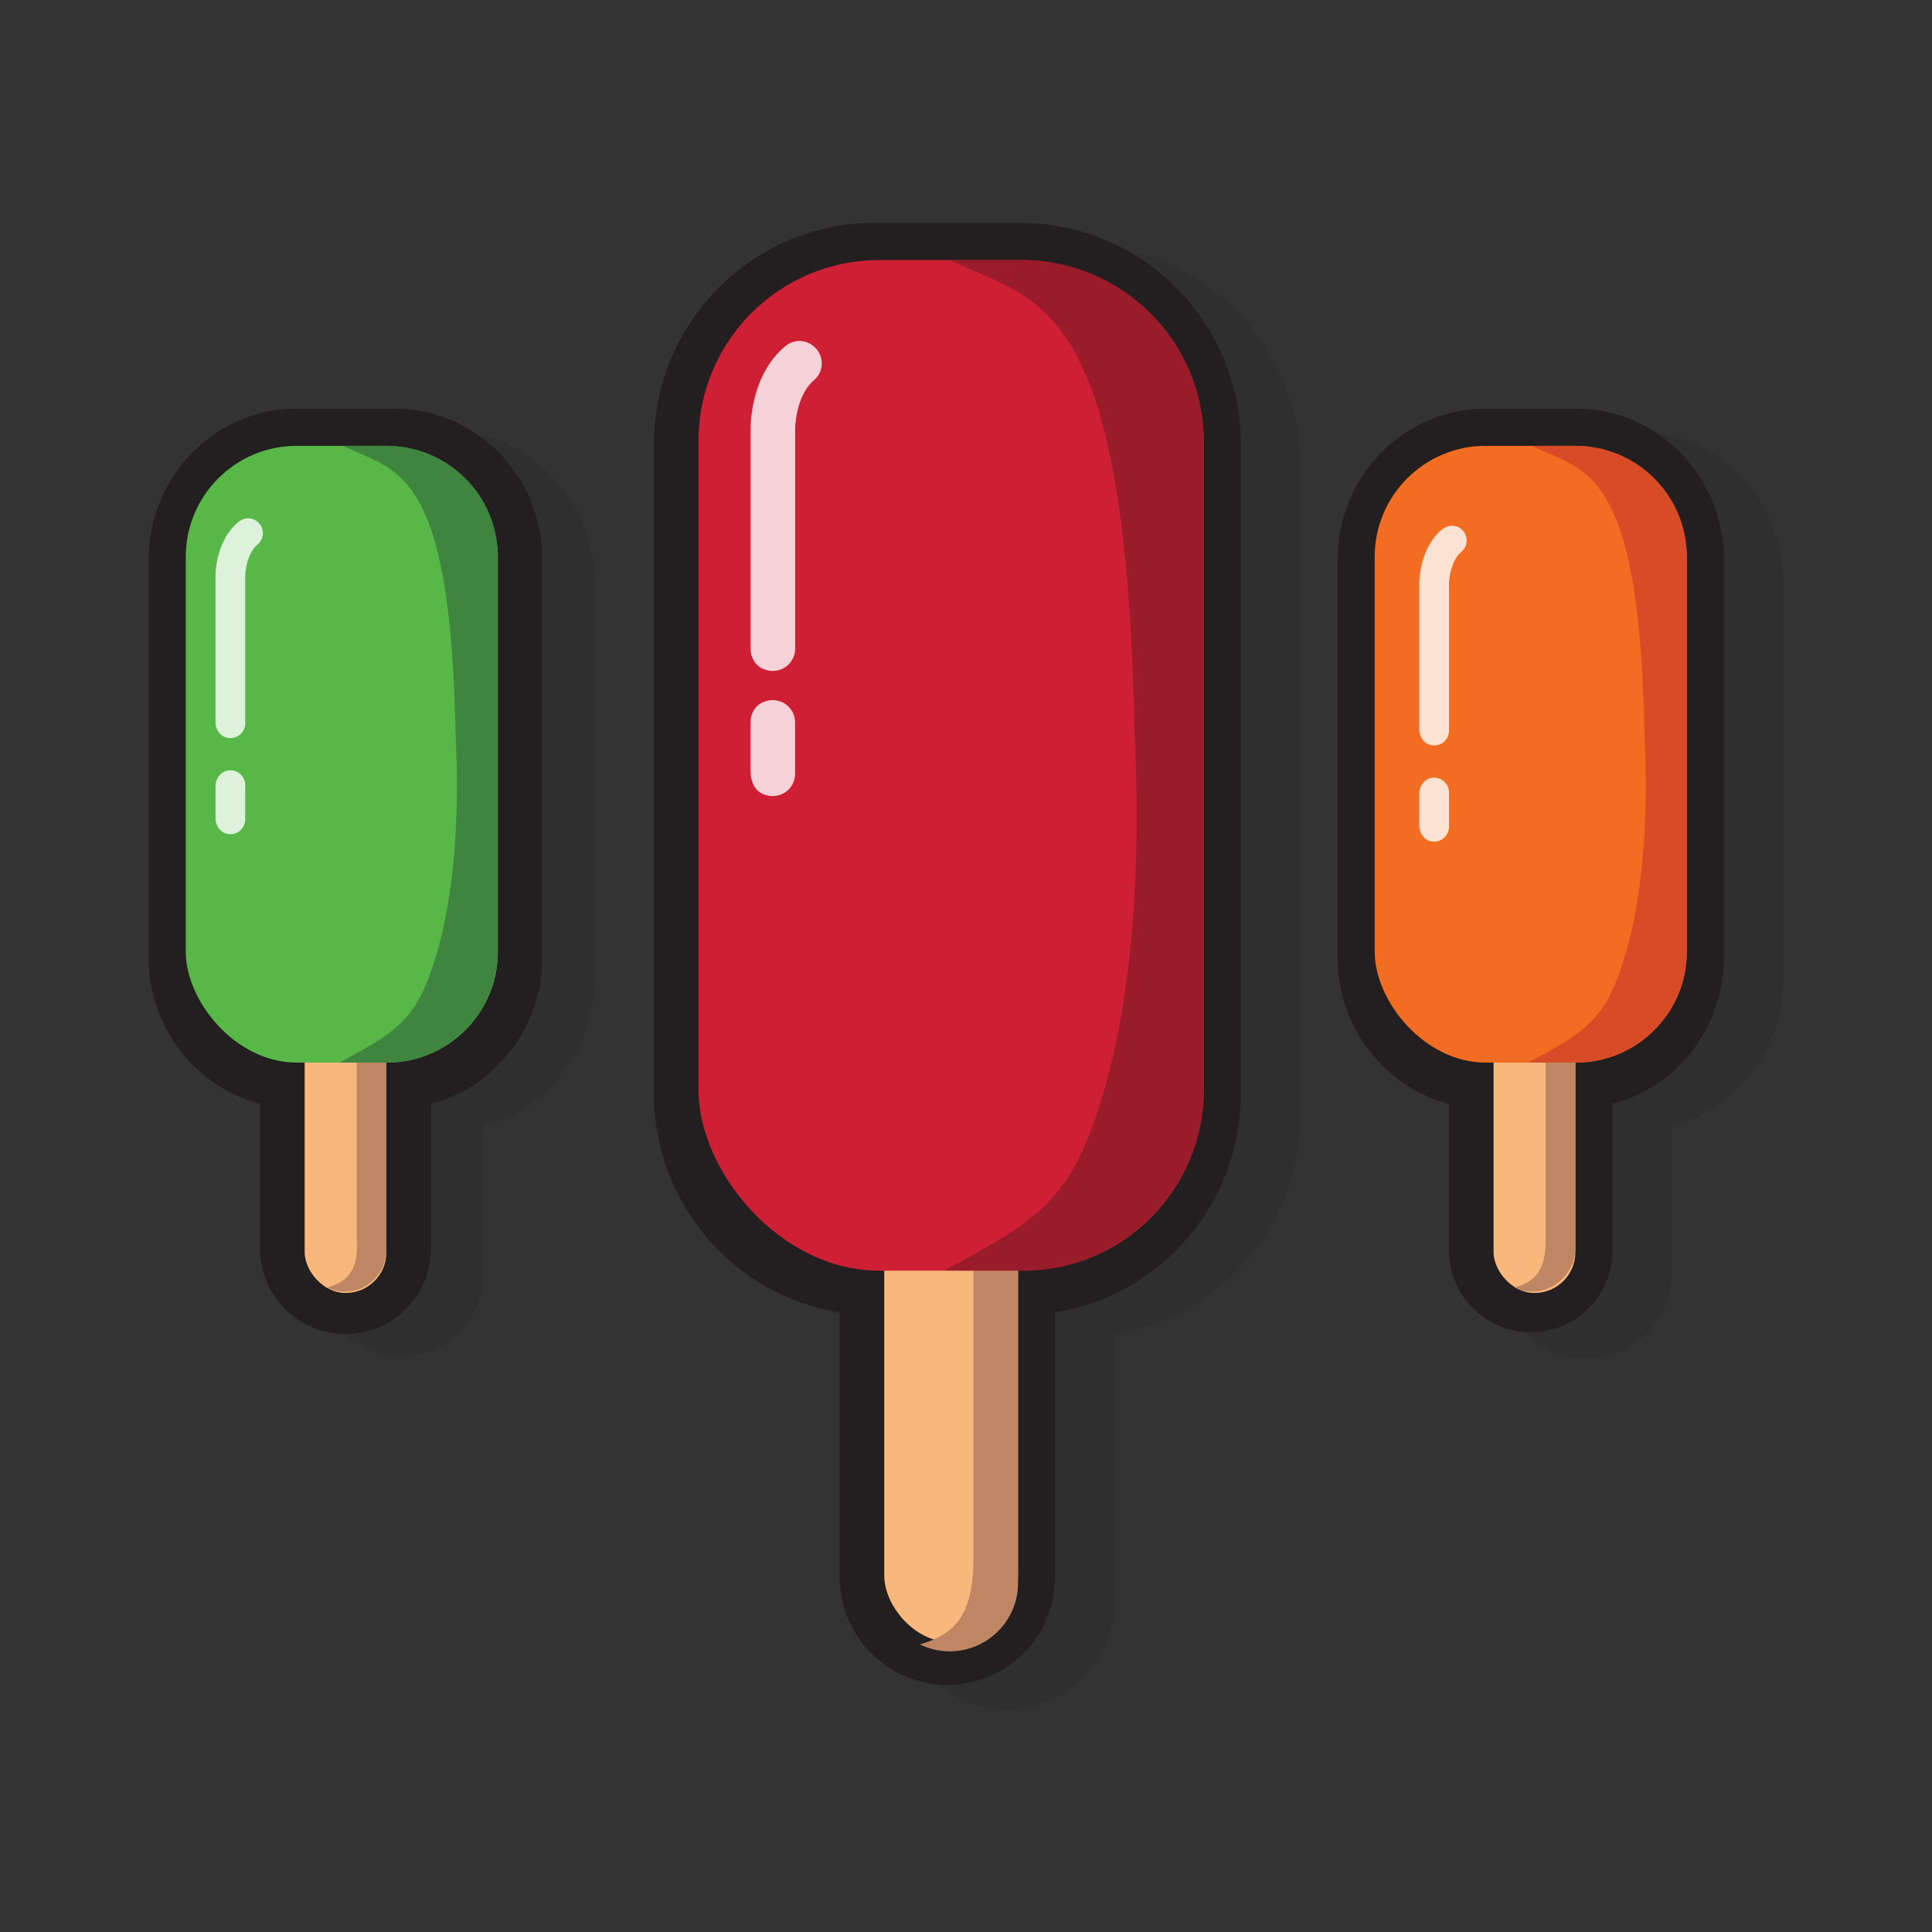 <?xml version="1.0" encoding="UTF-8"?><svg id="a" xmlns="http://www.w3.org/2000/svg" viewBox="0 0 260 260"><rect x="0" y="0" width="260" height="260" fill="#333333" stroke="none"/><defs><style>.b{opacity:.2;}.c{opacity:.8;}.d{fill:#f9b87b;}.d,.e,.f,.g,.h,.i,.j,.k,.l,.m{stroke-width:0px;}.e{fill:#58b847;}.f{fill:#40853f;}.g{fill:#231f20;}.h{fill:#ce1f35;}.i{fill:#d74b26;}.j{fill:#be8663;}.k{fill:#9a1b29;}.l{fill:#fff;}.m{fill:#f26d21;}</style></defs><g class="b"><path class="g" d="M145.35,33h-19.7c-16.35,0-29.65,13.37-29.65,29.79v87.4c0,14.84,10.85,27.18,25,29.43v35.98c0,5.45,3.19,10.54,8.13,12.96.46.23.94.43,1.41.6.02,0,.1.04.12.04.44.16.89.29,1.32.4l.28.07c.42.1.84.17,1.21.22.12.02.24.04.41.06.56.06,1.09.09,1.61.09,1.95,0,3.85-.39,5.64-1.14,5.38-2.28,8.86-7.5,8.86-13.3v-35.98c14.15-2.25,25-14.59,25-29.43V62.79c0-16.43-13.3-29.79-29.65-29.79Z"/><path class="g" d="M220.15,58h-13.3c-10.95,0-19.85,9.13-19.85,20.34v53.48c0,9.5,6.39,17.51,15,19.73v19.82c0,4.78,3.03,9.1,7.56,10.76.04.01.08.03.11.04.35.12.7.23.98.3.07.02.2.05.27.07.31.07.63.13.95.17.11.02.26.04.35.05.44.05.86.07,1.27.07,6.34,0,11.5-5.14,11.5-11.46v-19.82c8.61-2.22,15-10.23,15-19.73v-53.48c0-11.22-8.91-20.34-19.85-20.34Z"/><path class="g" d="M60.15,58h-12.3c-10.95,0-19.85,9.13-19.85,20.34v53.48c0,9.5,6.39,17.51,15,19.73v20.07c0,4.57,2.9,8.71,7.23,10.28,0,0,.07.03.1.04.33.12.67.22.95.29.07.02.19.05.26.06.3.07.6.12.91.17.1.02.25.04.33.05.42.05.82.07,1.22.07,6.07,0,11-4.92,11-10.96v-20.07c8.61-2.22,15-10.23,15-19.73v-53.48c0-11.22-8.91-20.34-19.85-20.34Z"/></g><path class="g" d="M137.35,30h-19.7c-16.35,0-29.65,13.37-29.65,29.79v87.4c0,14.84,10.85,27.18,25,29.43v35.69c0,5.45,3.19,10.54,8.13,12.96.46.23.94.43,1.41.6.02,0,.1.04.12.04.44.16.89.29,1.32.4l.28.07c.42.1.84.17,1.21.22.12.02.24.04.41.06.56.06,1.09.09,1.61.09,1.95,0,3.85-.39,5.64-1.14,5.38-2.28,8.86-7.5,8.86-13.3v-35.69c14.15-2.25,25-14.59,25-29.43V59.79c0-16.43-13.3-29.79-29.65-29.79Z"/><path class="g" d="M212.15,55h-12.3c-10.95,0-19.85,9.13-19.85,20.34v53.48c0,9.5,6.39,17.51,15,19.73v19.78c0,4.57,2.9,8.7,7.23,10.29.04.01.07.03.11.04.33.12.67.22.94.28.07.02.19.05.26.06.3.07.6.12.91.17.1.02.25.04.33.05.42.05.82.07,1.22.07,6.07,0,11-4.92,11-10.96v-19.78c8.61-2.22,15-10.23,15-19.73v-53.48c0-11.22-8.91-20.34-19.85-20.34Z"/><path class="g" d="M53.15,55h-13.3c-10.95,0-19.85,9.13-19.85,20.34v53.48c0,9.5,6.39,17.51,15,19.73v19.53c0,4.78,3.04,9.1,7.56,10.75,0,0,.08.03.11.04.35.12.71.23.99.3.07.02.2.05.27.07.31.07.63.13.95.17.11.02.26.04.35.05.44.05.86.07,1.27.07,6.34,0,11.5-5.14,11.5-11.46v-19.53c8.61-2.22,15-10.23,15-19.73v-53.48c0-11.22-8.91-20.34-19.85-20.34Z"/><rect class="d" x="119" y="152" width="18" height="69" rx="8.97" ry="8.97"/><path class="j" d="M130.7,152.01c.19.73.3,1.49.3,2.28v55.57c0,7.53-2.61,10.15-7.22,11.43,1.22.6,2.58.94,4.03.94,5.06,0,9.19-4.12,9.19-9.16v-52.39c0-4.03-2.65-7.47-6.3-8.68Z"/><rect class="h" x="94" y="35" width="68" height="136" rx="24.33" ry="24.33"/><path class="k" d="M137.57,35h-9.72c11.63,5.69,23.61,4.35,24.8,62.51.09,4.3,2.34,34.97-6.54,56.35-3.8,9.16-9.42,11.84-19.02,17.13h10.48c13.43,0,24.43-10.95,24.43-24.33V59.33c0-13.38-10.99-24.33-24.43-24.33Z"/><rect class="d" x="201" y="132" width="11" height="42" rx="5.47" ry="5.47"/><path class="j" d="M207.95,132.03c.11.43.18.89.05,1.36v33.07c.13,4.48-1.42,6.04-4.16,6.8.73.36,1.54.56,2.4.56,3.01,0,5.47-2.45,5.77-5.45v-31.18c-.3-2.4-1.87-4.44-4.05-5.17Z"/><rect class="m" x="185" y="60" width="42" height="83" rx="14.94" ry="14.94"/><path class="i" d="M212.09,60h-5.93c7.09,3.47,14.41,2.66,15.13,38.15.05,2.62,1.43,21.34-3.99,34.39-2.32,5.59-5.75,7.23-11.61,10.46h6.4c8.2,0,14.91-6.68,14.91-14.85v-53.3c0-8.17-6.71-14.85-14.91-14.85Z"/><rect class="d" x="41" y="132" width="11" height="42" rx="5.47" ry="5.47"/><path class="j" d="M48.16,132.03c.11.43.18.89-.16,1.36v33.07c.34,4.48-1.22,6.04-3.96,6.8.73.36,1.54.56,2.4.56,3.01,0,5.47-2.45,5.56-5.45v-31.18c-.09-2.4-1.67-4.44-3.84-5.17Z"/><rect class="e" x="25" y="60" width="42" height="83" rx="14.94" ry="14.94"/><path class="f" d="M52.09,60h-5.93c7.09,3.47,14.41,2.66,15.13,38.15.05,2.62,1.43,21.34-3.99,34.39-2.32,5.59-5.75,7.23-11.61,10.46h6.4c8.2,0,14.91-6.68,14.91-14.85v-53.3c0-8.17-6.71-14.85-14.91-14.85Z"/><g class="c"><path class="l" d="M101,97.21v6.33c0,1.74.6,2.83,1.63,3.29,2.22.99,4.37-.6,4.37-2.69v-6.93c0-2.09-2.15-3.68-4.37-2.69-1.03.46-1.63,1.55-1.63,2.68Z"/><path class="l" d="M108.83,46.17c-.99-.5-2.21-.33-3.07.36-4.62,3.74-4.75,10.35-4.75,11.09v29.69c0,1.13.6,2.22,1.63,2.68,2.22.99,4.37-.6,4.37-2.69v-29.67c.01-1.22.48-4.75,2.5-6.43,1.6-1.33,1.46-3.96-.67-5.04Z"/></g><g class="c"><path class="l" d="M29,105.8v4.32c0,1.02.69,1.98,1.7,2.12,1.24.18,2.3-.77,2.3-1.97v-4.62c0-1.2-1.06-2.15-2.3-1.97-1.01.15-1.7,1.1-1.7,2.12Z"/><path class="l" d="M34.49,70.08c-.74-.51-1.76-.39-2.45.19-2.96,2.51-3.04,6.8-3.04,7.28v19.64c0,1.02.69,1.98,1.7,2.12,1.24.18,2.3-.77,2.3-1.97v-19.78c0-.81.32-3.17,1.66-4.28.99-.82.98-2.4-.18-3.2Z"/></g><g class="c"><path class="l" d="M191,106.8v4.32c0,1.02.69,1.98,1.7,2.12,1.24.18,2.3-.77,2.3-1.97v-4.62c0-1.2-1.06-2.15-2.3-1.97-1.01.15-1.7,1.1-1.7,2.12Z"/><path class="l" d="M196.49,71.07c-.74-.51-1.76-.39-2.45.19-2.96,2.51-3.04,6.8-3.04,7.28v19.64c0,1.02.69,1.98,1.7,2.12,1.24.18,2.3-.77,2.3-1.97v-19.78c0-.81.32-3.17,1.66-4.28.99-.82.98-2.4-.18-3.2Z"/></g></svg>